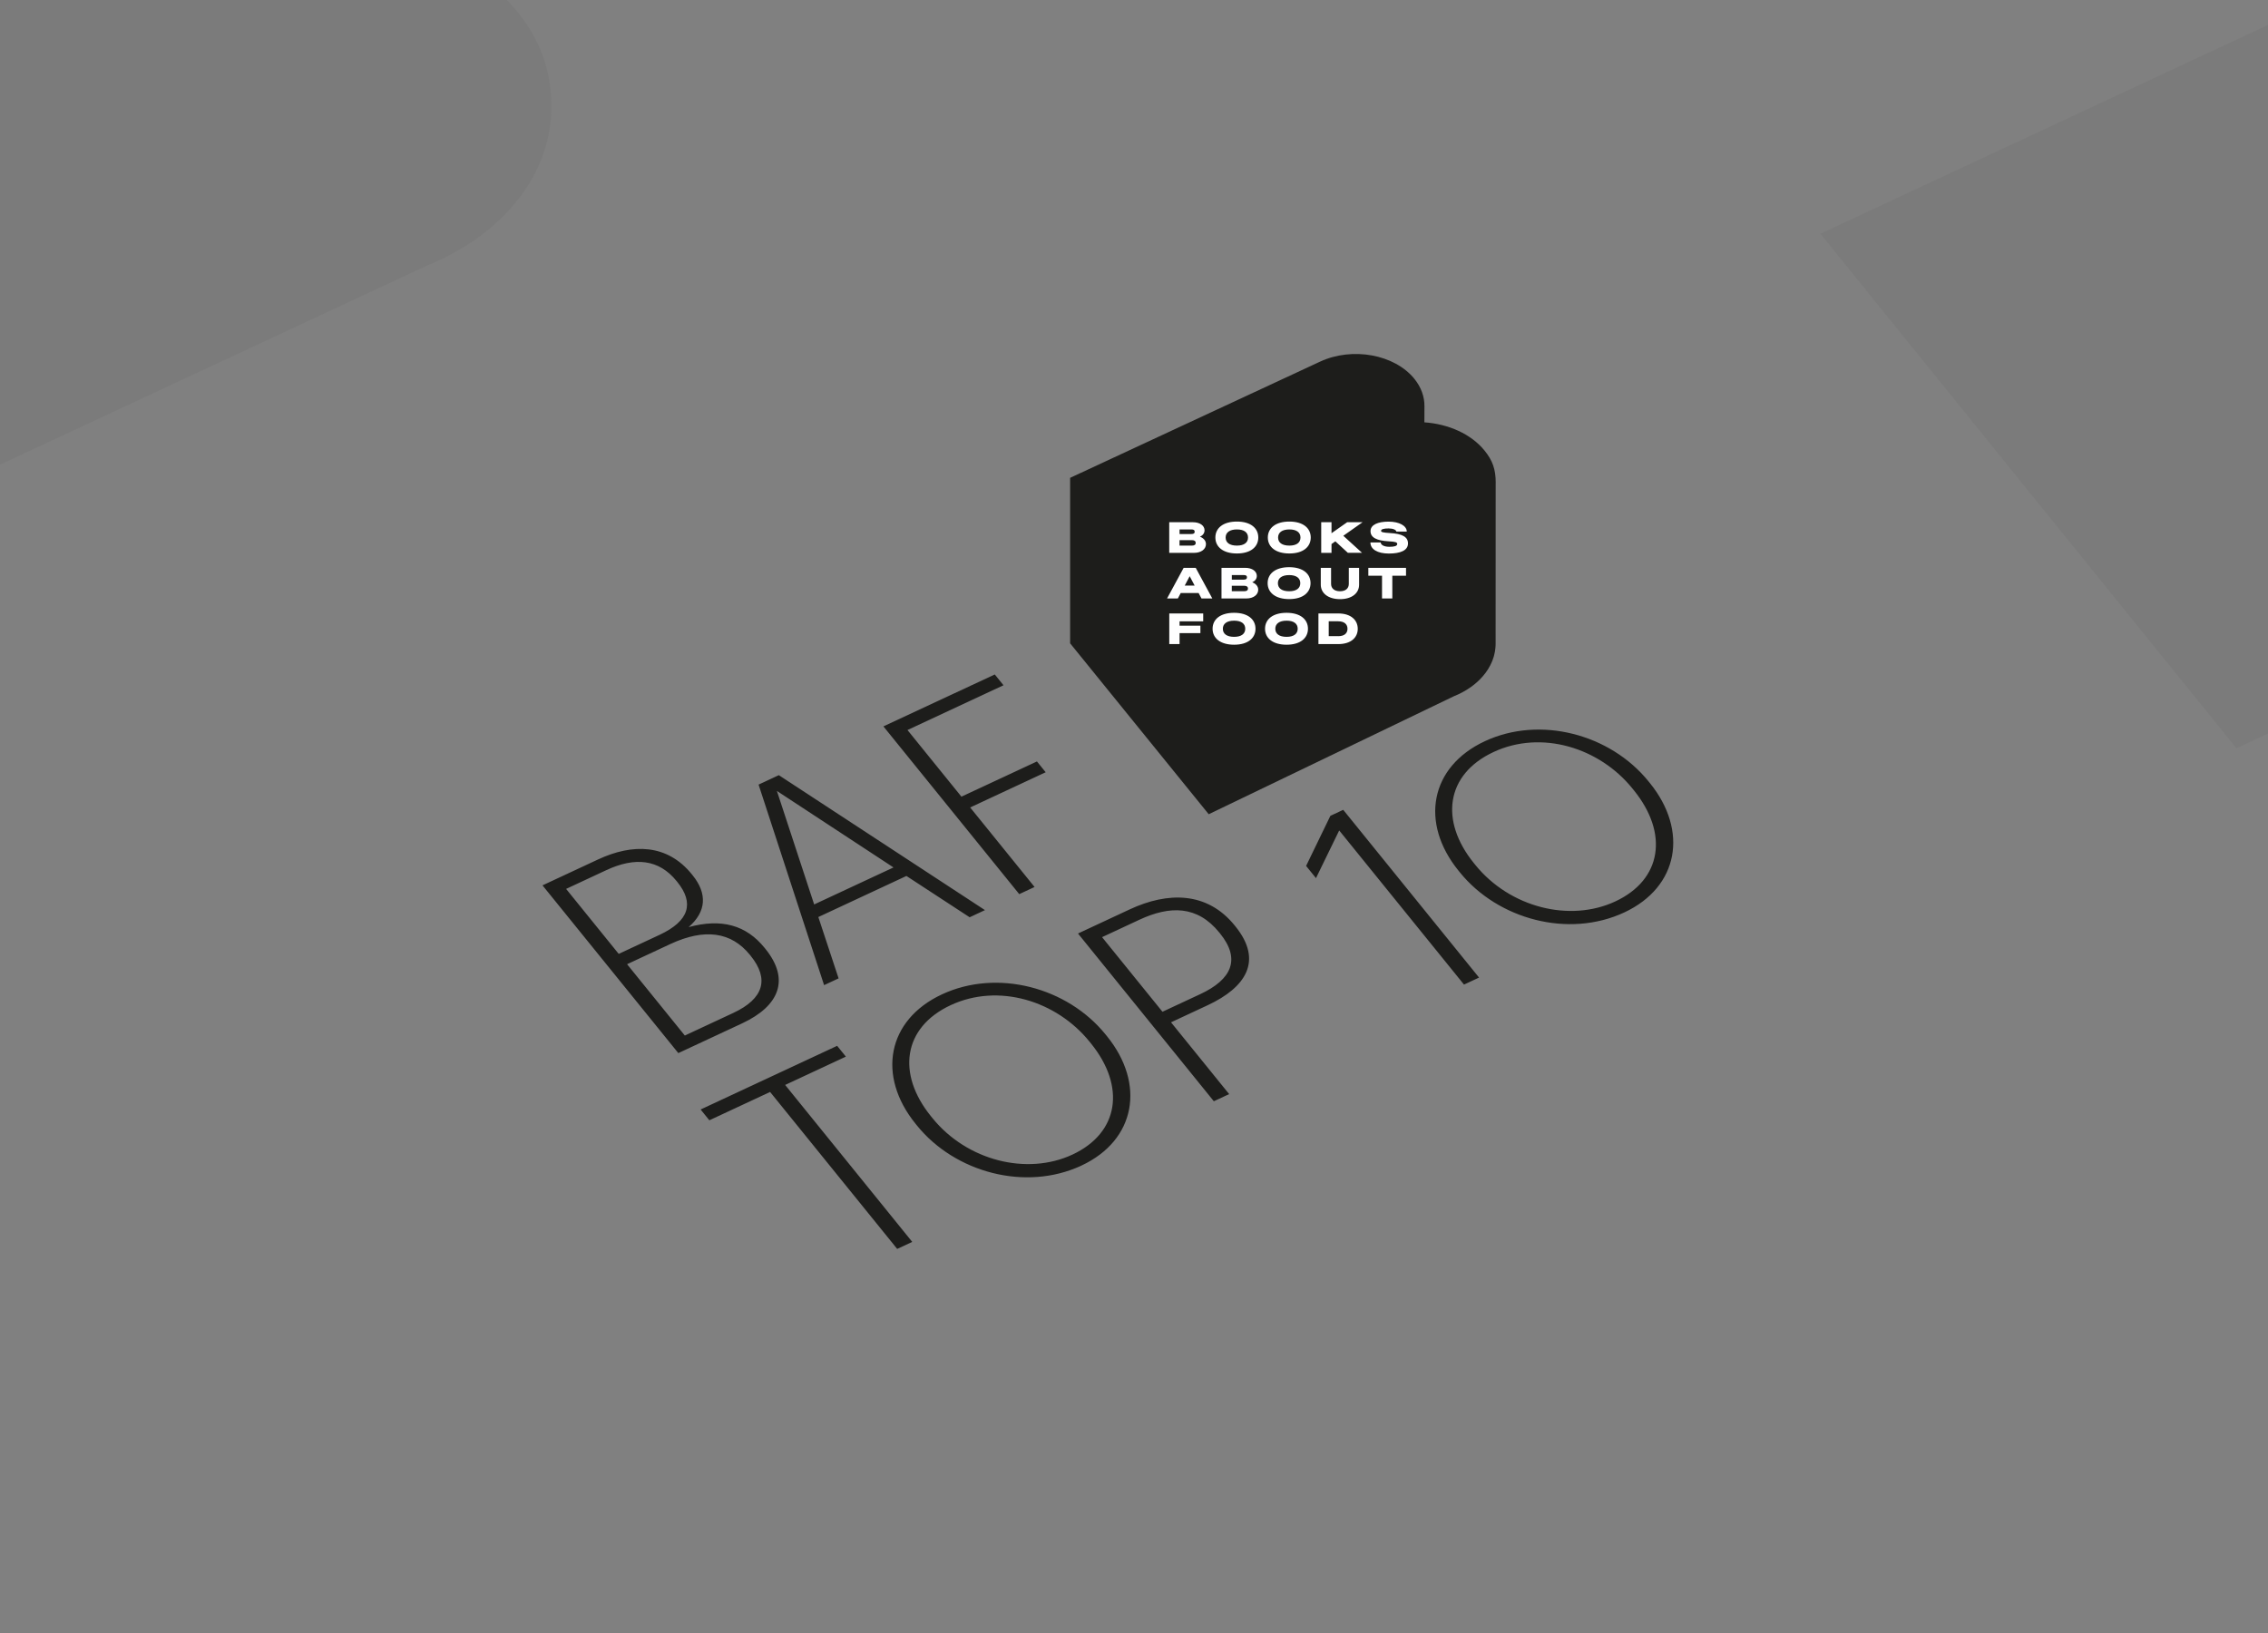 <svg width="375" height="270" viewBox="0 0 375 270" fill="none" xmlns="http://www.w3.org/2000/svg">
<rect x="0" y="0" width="375" height="270" fill="#808080" stroke="none"/>
<g clip-path="url(#clip0_4106_17612)">
<g clip-path="url(#clip1_4106_17612)">
<path d="M247.306 79.8C247.306 77.62 246.804 76.155 245.464 74.5C243.22 71.732 239.47 70.103 235.514 69.829L235.524 67.133C235.524 67.133 235.524 67.164 235.524 67.18C235.54 65.623 235.002 64.045 233.848 62.622C230.569 58.585 223.593 57.317 218.255 59.797L176.938 79.006V106.367L199.854 134.624L240.432 115.096C240.66 115.003 240.882 114.91 241.099 114.812C241.327 114.704 241.549 114.596 241.767 114.477C241.834 114.441 241.901 114.4 241.968 114.364C242.113 114.281 242.263 114.199 242.403 114.116C242.475 114.07 242.553 114.024 242.625 113.977C242.76 113.895 242.889 113.807 243.018 113.719C243.085 113.673 243.153 113.627 243.22 113.58C243.251 113.56 243.287 113.534 243.318 113.513C243.38 113.467 243.432 113.42 243.489 113.379C243.618 113.281 243.742 113.183 243.866 113.085C243.949 113.018 244.032 112.946 244.109 112.874C244.223 112.776 244.337 112.673 244.446 112.57C244.523 112.498 244.596 112.425 244.673 112.348C244.777 112.245 244.88 112.137 244.978 112.028C245.045 111.951 245.118 111.879 245.18 111.802C245.278 111.688 245.371 111.57 245.464 111.456C245.506 111.405 245.552 111.348 245.594 111.296C245.609 111.276 245.62 111.26 245.635 111.24C245.764 111.064 245.888 110.884 246.002 110.703C246.018 110.678 246.038 110.657 246.049 110.631C246.178 110.425 246.297 110.214 246.406 110.002C246.437 109.935 246.468 109.873 246.499 109.806C246.571 109.657 246.638 109.502 246.706 109.353C246.737 109.27 246.768 109.193 246.799 109.11C246.85 108.966 246.902 108.827 246.944 108.682C246.959 108.636 246.98 108.59 246.99 108.543C247.006 108.487 247.016 108.43 247.031 108.378C247.047 108.322 247.062 108.265 247.073 108.208C247.109 108.054 247.145 107.899 247.171 107.749C247.176 107.718 247.181 107.687 247.187 107.662C247.218 107.481 247.238 107.296 247.259 107.11C247.259 107.058 247.264 107.012 247.269 106.961C247.275 106.878 247.285 106.796 247.285 106.713C247.285 106.625 247.29 106.533 247.29 106.445C247.29 106.445 247.3 79.775 247.3 79.811L247.306 79.8Z" fill="#1D1D1B"/>
<path fill-rule="evenodd" clip-rule="evenodd" d="M208.05 88.873C208.05 87.33 206.799 86.235 204.518 86.235C202.222 86.235 200.955 87.32 200.955 88.873C200.955 90.427 202.237 91.511 204.518 91.511C206.799 91.511 208.05 90.417 208.05 88.873ZM206.354 88.873C206.354 89.705 205.718 90.21 204.518 90.21C203.292 90.21 202.651 89.705 202.651 88.873C202.651 88.042 203.318 87.536 204.518 87.536C205.718 87.536 206.354 88.042 206.354 88.873ZM197.24 86.344H193.33H193.325V91.409H197.442C198.606 91.409 199.397 90.794 199.397 89.968C199.397 89.426 199.03 88.982 198.409 88.734C198.88 88.523 199.164 88.151 199.164 87.676C199.164 86.927 198.425 86.344 197.24 86.344ZM197.535 87.903C197.535 88.192 197.349 88.296 196.971 88.296H195.032V87.537H196.971C197.344 87.537 197.535 87.635 197.535 87.903ZM197.701 89.772C197.701 90.061 197.483 90.211 197.075 90.211H195.027V89.307H197.075C197.483 89.307 197.701 89.462 197.701 89.772ZM213.191 86.235C215.472 86.235 216.723 87.33 216.723 88.873C216.723 90.417 215.472 91.511 213.191 91.511C210.91 91.511 209.627 90.427 209.627 88.873C209.627 87.32 210.895 86.235 213.191 86.235ZM213.191 90.21C214.391 90.21 215.027 89.705 215.027 88.873C215.027 88.042 214.391 87.536 213.191 87.536C211.991 87.536 211.324 88.042 211.324 88.873C211.324 89.705 211.965 90.21 213.191 90.21ZM220.157 86.344H218.455V91.409H220.157V89.953L220.793 89.504L222.862 91.403H225.205L222.107 88.585L225.293 86.344H222.748L220.157 88.161V86.344ZM228.293 89.689C228.308 90.087 228.82 90.407 229.726 90.407C230.543 90.407 231.024 90.283 231.024 89.937C231.024 89.653 230.698 89.56 229.576 89.498C227.626 89.385 226.607 88.884 226.607 87.82C226.607 86.757 227.833 86.246 229.596 86.246C231.36 86.246 232.601 86.938 232.601 87.893H230.879C230.848 87.598 230.31 87.371 229.596 87.371C228.841 87.371 228.35 87.485 228.35 87.774C228.35 87.975 228.665 88.068 229.813 88.135C231.867 88.249 232.803 88.77 232.803 89.849C232.803 91.037 231.505 91.522 229.632 91.522C227.76 91.522 226.591 90.815 226.591 89.694H228.293V89.689ZM197.706 93.886H195.71L192.969 98.946H194.753L195.229 98.047H198.182L198.658 98.946H200.447L197.706 93.886ZM196.708 95.27L197.53 96.824H195.886L196.708 95.27ZM201.973 93.886H205.883C207.067 93.886 207.807 94.47 207.807 95.218C207.807 95.693 207.522 96.065 207.052 96.271C207.672 96.519 208.039 96.963 208.039 97.51C208.039 98.337 207.248 98.951 206.085 98.951H201.968V93.891L201.973 93.886ZM205.614 95.838C205.991 95.838 206.178 95.734 206.178 95.445C206.178 95.177 205.986 95.079 205.614 95.079H203.674V95.838H205.614ZM205.717 97.753C206.126 97.753 206.343 97.603 206.343 97.314C206.343 97.004 206.126 96.85 205.717 96.85H203.669V97.753H205.717ZM216.691 96.416C216.691 94.872 215.44 93.778 213.159 93.778C210.863 93.778 209.596 94.862 209.596 96.416C209.596 97.97 210.878 99.054 213.159 99.054C215.44 99.054 216.691 97.959 216.691 96.416ZM214.995 96.421C214.995 97.252 214.359 97.758 213.159 97.758C211.933 97.758 211.292 97.252 211.292 96.421C211.292 95.59 211.959 95.084 213.159 95.084C214.359 95.084 214.995 95.59 214.995 96.421ZM218.384 93.886H220.085V96.545C220.085 97.263 220.613 97.758 221.559 97.758C222.506 97.758 223.018 97.268 223.018 96.545V93.886H224.719V96.669C224.719 98.109 223.483 99.064 221.565 99.064C219.646 99.064 218.384 98.109 218.384 96.669V93.886ZM232.477 93.886H226.245V95.187H228.51V98.946H230.211V95.187H232.477V93.886ZM193.332 101.429H198.943V102.73H195.033V103.453H198.478V104.681H195.033V106.488H193.332V101.429ZM207.59 103.959C207.59 102.415 206.338 101.321 204.058 101.321C201.761 101.321 200.494 102.405 200.494 103.959C200.494 105.513 201.777 106.597 204.058 106.597C206.338 106.597 207.59 105.502 207.59 103.959ZM205.894 103.959C205.894 104.79 205.258 105.296 204.058 105.296C202.832 105.296 202.191 104.79 202.191 103.959C202.191 103.128 202.858 102.622 204.058 102.622C205.258 102.622 205.894 103.128 205.894 103.959ZM212.731 101.321C215.011 101.321 216.263 102.415 216.263 103.959C216.263 105.502 215.011 106.597 212.731 106.597C210.45 106.597 209.167 105.513 209.167 103.959C209.167 102.405 210.434 101.321 212.731 101.321ZM212.731 105.296C213.93 105.296 214.567 104.79 214.567 103.959C214.567 103.128 213.93 102.622 212.731 102.622C211.531 102.622 210.864 103.128 210.864 103.959C210.864 104.79 211.505 105.296 212.731 105.296ZM221.279 101.429H217.995V106.493H221.279C223.395 106.493 224.496 105.388 224.496 103.969C224.496 102.549 223.395 101.429 221.279 101.429ZM222.8 103.963C222.8 104.671 222.324 105.187 221.259 105.187V105.182H219.697V102.724H221.259C222.324 102.724 222.8 103.256 222.8 103.963Z" fill="white"/>
</g>
<path d="M112.158 174.12L89.699 146.386L98.882 142.104C104.582 139.446 110.3 139.505 114.384 144.547L114.509 144.703C116.991 147.767 116.787 150.747 113.859 153.288C119.328 151.807 123.38 152.963 126.427 156.726L126.552 156.881C130.667 161.962 128.85 166.337 122.698 169.205L112.158 174.12ZM102.301 157.716L109.042 154.573C113.972 152.274 114.817 149.315 111.99 145.824L111.864 145.669C108.943 142.061 105 141.656 100.25 143.871L93.601 146.971L102.301 157.716ZM113.232 171.215L121.239 167.481C126.306 165.118 127.219 161.86 124.11 158.02L123.984 157.865C120.906 154.064 116.485 153.453 110.831 156.09L103.684 159.423L113.232 171.215ZM136.259 162.881L125.426 129.726L128.774 128.165L162.858 150.478L160.325 151.66L149.872 144.831L135.306 151.623L138.657 161.764L136.259 162.881ZM128.454 130.772L134.617 149.54L147.735 143.423L128.454 130.772ZM168.526 147.835L146.067 120.101L164.478 111.516L165.923 113.3L150.045 120.704L158.966 131.72L171.451 125.898L172.896 127.683L160.411 133.505L171.059 146.654L168.526 147.835ZM148.344 206.494L127.331 180.544L117.288 185.227L115.843 183.443L138.416 172.917L139.861 174.701L129.819 179.384L150.832 205.334L148.344 206.494ZM178.795 192.722C169.567 197.025 157.906 193.86 151.623 186.102L151.372 185.792C144.996 177.917 146.651 168.649 155.743 164.409C164.881 160.148 176.48 163.236 182.793 171.033L183.045 171.343C189.39 179.178 187.842 188.503 178.795 192.722ZM177.319 190.899C185.054 187.292 186.138 179.626 180.39 172.528L180.138 172.217C174.673 165.468 165.105 162.502 157.188 166.194C149.272 169.885 148.265 177.568 153.919 184.55L154.17 184.861C159.887 191.92 169.81 194.4 177.319 190.899ZM200.7 182.08L178.241 154.346L186.79 150.359C193.078 147.427 199.587 147.385 204.142 153.009L204.267 153.164C208.885 158.866 205.97 163.271 199.683 166.203L193.621 169.03L203.233 180.899L200.7 182.08ZM192.208 167.284L198.45 164.373C203.652 161.947 205.189 158.612 201.734 154.345L201.608 154.19C197.965 149.691 193.437 149.718 188.371 152.08L182.219 154.949L192.208 167.284ZM242.065 162.791L221.428 137.307L217.59 145.188L215.956 143.171L219.968 134.889L222.094 133.897L244.553 161.631L242.065 162.791ZM268.56 150.864C259.332 155.167 247.67 152.002 241.388 144.244L241.137 143.934C234.761 136.059 236.416 126.791 245.508 122.551C254.646 118.29 266.245 121.378 272.558 129.175L272.81 129.485C279.155 137.32 277.607 146.645 268.56 150.864ZM267.084 149.041C274.819 145.434 275.903 137.768 270.154 130.67L269.903 130.359C264.438 123.61 254.869 120.644 246.953 124.336C239.037 128.027 238.03 135.71 243.684 142.692L243.935 143.003C249.652 150.062 259.575 152.542 267.084 149.041Z" fill="#1D1D1B"/>
<path d="M512.14 40.853C512.242 35.417 510.667 30.07 506.641 25.079C499.91 16.748 488.658 11.833 476.77 11.02L476.796 2.905C476.796 2.905 476.796 2.994 476.796 3.044C476.847 -1.642 475.234 -6.392 471.766 -10.672C461.937 -22.826 441.007 -26.649 424.992 -19.181L301 38.643L369.784 123.709L491.553 66.926C492.226 66.647 492.9 66.367 493.547 66.063C494.233 65.745 494.906 65.402 495.554 65.059C495.757 64.945 495.96 64.831 496.164 64.716C496.608 64.475 497.04 64.221 497.472 63.967C497.7 63.827 497.916 63.688 498.132 63.561C498.538 63.307 498.919 63.053 499.313 62.786C499.516 62.646 499.72 62.507 499.923 62.367C500.024 62.303 500.126 62.227 500.215 62.164C500.393 62.037 500.558 61.884 500.736 61.757C501.117 61.465 501.498 61.173 501.866 60.868C502.12 60.665 502.361 60.449 502.603 60.233C502.945 59.928 503.288 59.624 503.606 59.319C503.834 59.103 504.063 58.874 504.279 58.658C504.596 58.341 504.901 58.023 505.193 57.693C505.397 57.465 505.6 57.249 505.803 57.007C506.095 56.664 506.374 56.309 506.654 55.966C506.781 55.801 506.921 55.648 507.048 55.483C507.086 55.433 507.124 55.369 507.162 55.318C507.556 54.785 507.924 54.252 508.267 53.693C508.318 53.616 508.368 53.553 508.419 53.477C508.8 52.854 509.156 52.219 509.486 51.584C509.588 51.394 509.676 51.191 509.765 51C509.981 50.543 510.197 50.086 510.375 49.629C510.477 49.387 510.566 49.146 510.654 48.905C510.82 48.473 510.959 48.041 511.099 47.609C511.137 47.47 511.201 47.33 511.239 47.19C511.289 47.025 511.328 46.86 511.366 46.682C511.416 46.517 511.455 46.339 511.493 46.174C511.607 45.717 511.696 45.247 511.785 44.79C511.797 44.701 511.823 44.612 511.836 44.523C511.924 43.977 512.001 43.418 512.051 42.872C512.064 42.72 512.077 42.567 512.09 42.415C512.102 42.174 512.128 41.92 512.14 41.678C512.14 41.412 512.153 41.145 512.153 40.865L512.14 40.853Z" fill="#1D1D1B" fill-opacity="0.05"/>
<path d="M91.14 17.853C91.242 12.417 89.667 7.07 85.641 2.079C78.91 -6.252 67.658 -11.167 55.77 -11.98L55.796 -20.095C55.796 -20.095 55.796 -20.006 55.796 -19.956C55.847 -24.642 54.234 -29.392 50.767 -33.672C40.937 -45.826 20.007 -49.649 3.992 -42.181L-120 15.643L-51.216 100.709L70.553 43.926C71.227 43.647 71.9 43.367 72.547 43.063C73.233 42.745 73.906 42.402 74.554 42.059C74.757 41.945 74.96 41.831 75.163 41.716C75.608 41.475 76.04 41.221 76.472 40.967C76.7 40.827 76.916 40.688 77.132 40.561C77.538 40.307 77.919 40.053 78.313 39.786C78.516 39.646 78.72 39.507 78.923 39.367C79.024 39.303 79.126 39.227 79.215 39.164C79.393 39.037 79.558 38.884 79.736 38.757C80.117 38.465 80.498 38.173 80.866 37.868C81.12 37.665 81.361 37.449 81.603 37.233C81.945 36.928 82.288 36.624 82.606 36.319C82.834 36.103 83.063 35.874 83.279 35.658C83.596 35.341 83.901 35.023 84.193 34.693C84.397 34.465 84.6 34.249 84.803 34.007C85.095 33.664 85.374 33.309 85.654 32.966C85.781 32.801 85.921 32.648 86.048 32.483C86.086 32.433 86.124 32.369 86.162 32.318C86.556 31.785 86.924 31.252 87.267 30.693C87.318 30.616 87.368 30.553 87.419 30.477C87.8 29.854 88.156 29.219 88.486 28.584C88.588 28.394 88.677 28.191 88.765 28C88.981 27.543 89.197 27.086 89.375 26.629C89.477 26.387 89.566 26.146 89.654 25.905C89.82 25.473 89.959 25.041 90.099 24.609C90.137 24.47 90.201 24.33 90.239 24.19C90.289 24.025 90.328 23.86 90.366 23.682C90.416 23.517 90.454 23.339 90.493 23.174C90.607 22.717 90.696 22.247 90.785 21.79C90.797 21.701 90.823 21.612 90.835 21.523C90.924 20.977 91.001 20.418 91.051 19.872C91.064 19.72 91.077 19.567 91.09 19.415C91.102 19.174 91.128 18.92 91.14 18.678C91.14 18.412 91.153 18.145 91.153 17.866L91.14 17.853Z" fill="#1D1D1B" fill-opacity="0.05"/>
</g>
<defs>
<clipPath id="clip0_4106_17612">
<rect width="375" height="270" fill="white"/>
</clipPath>
<clipPath id="clip1_4106_17612">
<rect width="70.368" height="76.096" fill="white" transform="translate(176.938 58.528)"/>
</clipPath>
</defs>
</svg>
